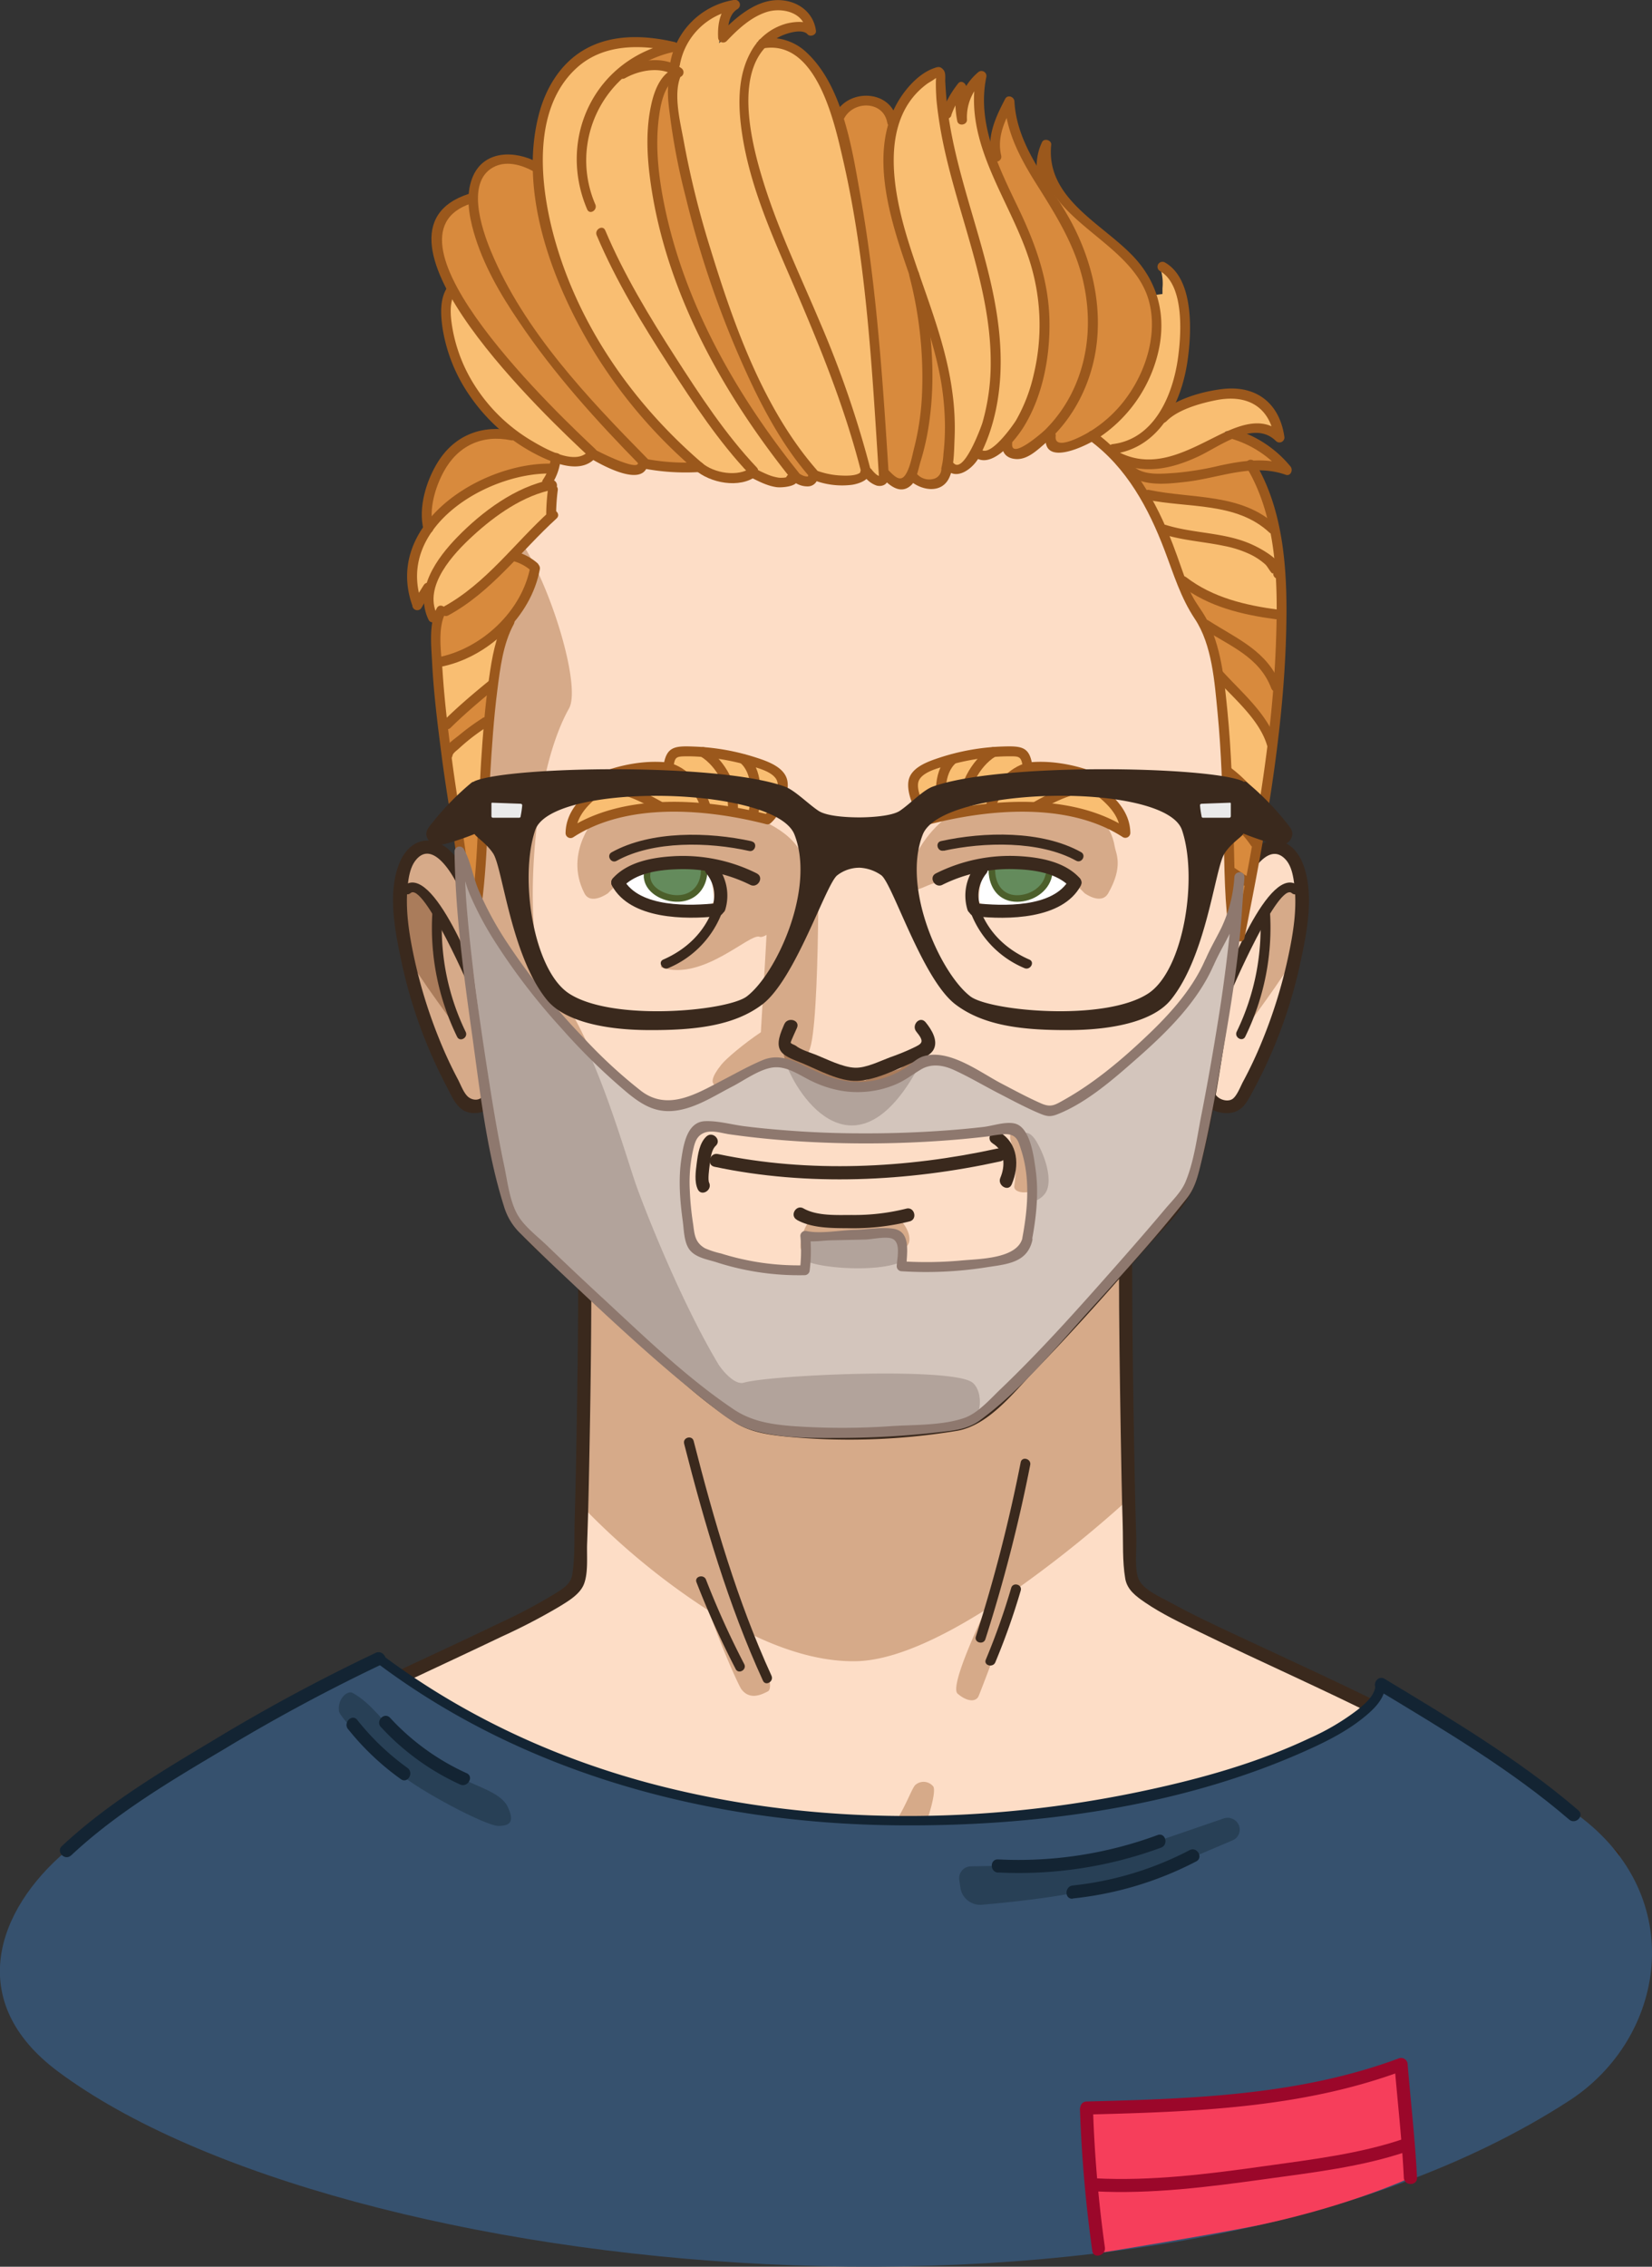 <svg xmlns="http://www.w3.org/2000/svg" viewBox="0 0 501.32 687.73"><rect x="0" y="0" width="501.32" height="687.73" fill="#333333" stroke="none"/><defs><style>.cls-1,.cls-6{fill:#fdddc6;}.cls-1,.cls-15,.cls-16,.cls-2,.cls-20,.cls-4{fill-rule:evenodd;}.cls-2,.cls-3{fill:#d6aa89;}.cls-4{fill:#aa7c5b;}.cls-5{fill:#3a291d;}.cls-7{fill:#f9be72;}.cls-8{fill:#d88a3d;}.cls-9{fill:#9b581c;}.cls-10{fill:#36516e;}.cls-11{fill:#284056;}.cls-12{fill:#f63e5b;}.cls-13{fill:#132433;}.cls-14{fill:#9b072a;}.cls-15{fill:#fff;}.cls-16{fill:#648b5c;}.cls-17{fill:#4c5f2b;}.cls-18{fill:#d3c5bc;}.cls-19,.cls-20{fill:#b2a39b;}.cls-21{fill:#8e786e;}.cls-22{fill:#eaeaea;}</style></defs><title>Asset 1</title><g id="Layer_2" data-name="Layer 2"><g id="Layer_1-2" data-name="Layer 1"><path class="cls-1" d="M485.21,559.87c-60.77-50.93-140.78-63.69-142.67-85,0-.48-.12-1-.2-1.43l.68-.73L341.67,381c9.54-10.88,17-19.75,18.12-21.5,3.5-5.27,13.26-63,14.67-80.24,2.57-31.51,5.65-115.65,1.89-126.75-3.84-11.33-69.58-63-114.75-61.71-45.37,1.29-107.05,41.43-115,68.36-2.43,8.27-7.38,79.79-5.33,112.58,1.08,17.26,10.68,89.84,16.44,97.39,1,1.3,9.11,9.28,19.55,19.06h-.44l-.2,85.71C170.2,498,103.34,509.1,41,554.67c-24.78,18.13,73.13,101.18,215.61,96.47C412,646,500,572.26,485.21,559.87Z"/><path class="cls-2" d="M296.44,429.42c1.54-3,1.19-8-1.25-10-5.79-4.79-60.6-2.36-68.81,0-3,.86-6.93-4.33-7.7-5.63-11.35-19-23.09-49-25-54.86-5.7-17.19-13.28-44.58-29-65.32-4.85-6.4-4.91-55.58,8-78.68,5.5-9.83-17-71-26-54.09-7.35,13.69-3.23,85.74-5.58,99.76-.22,1.3,2.65,30.95,3.54,33s4.68,40.09,4.68,40.09,7.89,35.35,8.48,37.12,15.61,15.35,15.61,15.35l8.79,7.59-3.06-2.5L176.65,457a215,215,0,0,0,38.43,31.67c3.4,10,9,22.64,9.93,23.88,2.51,3.28,5.94,1.7,8,.62s-1-9.37-4.34-17c10.16,4.84,20.88,8.06,31.22,7.84,11.36-.24,25.66-7.07,39.23-15.64-3.77,8-10.75,23.6-8.51,25.5,3,2.57,5.52,2.44,6.3.85.61-1.24,9-23.58,12.57-33.28a359.09,359.09,0,0,0,34.65-28.12L342.5,385ZM277.67,541.65c-2.17,2.67-6.83,19.5-18.61,19.62-9,.09-11.77-8.28-17.22-10.62a3.46,3.46,0,0,0-4.33,1.67c-.83,1.5-1.67,8.93,2,10.55s6.66,3,8.25,3.54,5.33,3.22,8.88,4.26,4.42,1.67,7.55,0,7-3,9.82-4.62c4.06-2.28,10.83-21.9,9.17-24.07A3.78,3.78,0,0,0,277.67,541.65ZM396.84,572c-13.5,3.17-29-.17-42.67,1.73-4.06.56-3.39,5.79-.5,6.6,13,3.67,34.5,4.5,42.83-1C399.8,577.14,400.58,571.11,396.84,572Zm-231.17,7.17a140.3,140.3,0,0,1-35.48,0c-7.27-.89-7.27,6.33-2.06,8.67s26.54,4,32.87,0S170,578.57,165.67,579.15Zm86.6,15c0,7.67,4.38,32,4.38,49,0,3.8,6,5.33,10.09,1.67s-2.4-51.67-4.37-54.16S252.27,586.29,252.27,594.15Z"/><path class="cls-3" d="M144.14,334.82c2,0,4.33-1.24,4.79-3.31l0-.21,0-.21c-1.32-7.48-2.45-15.11-3.54-22.49q-.43-2.92-.87-5.82c-1.56-10.44-2.81-21.25-3.8-33.06l0-.55-.46-.27a.85.85,0,0,1-.33-.39c-1.44-3.11-5.32-10.35-10.15-10.35a5.65,5.65,0,0,0-3.95,1.78c-2,1.89-2.61,5.09-3,8-1,7.76.39,16,1.92,23.07a150.08,150.08,0,0,0,8.11,25.86A127.64,127.64,0,0,0,138.62,329c.18.32.36.72.56,1.14.73,1.54,1.65,3.45,3,4.22A4,4,0,0,0,144.14,334.82Z"/><path class="cls-4" d="M144.13,299.46,136,282.06l-7.36-10.86s-3.17-3.63-5.06-2-2.13,15.67,0,20.6,16.46,24,16.46,24l-4.21-11-4.35-13.94s1.65-8.11,1.08-8.68,2,1.89,2,1.89Z"/><path class="cls-5" d="M142.45,266.9c-2.26-4.88-6.26-11.45-12.33-11.85-4.11-.27-7.19,2.87-8.71,6.35-3.91,9-1.63,20.64.3,29.8a146.48,146.48,0,0,0,13.53,37.86c2,3.72,3.56,8.51,8.38,8.65,4.24.13,7-2.61,7.38-6.69.24-2.56-3.76-2.55-4,0-.29,3.13-3.55,3.21-5.18,1.54-1.22-1.25-2-3.42-2.82-5a127.09,127.09,0,0,1-5.76-12.42,149.91,149.91,0,0,1-7.67-25.06c-1.47-7-2.63-14.4-1.83-21.54.28-2.46.76-5.37,2.3-7.4,5-6.54,11.09,3.7,13,7.73,1.08,2.33,4.53.3,3.45-2Z"/><path class="cls-5" d="M147,302.84c-2-5.56-15.67-41.75-24.52-34-1.45,1.28.68,3.39,2.12,2.12,3.92-3.44,18.27,29.13,19.51,32.66.64,1.81,3.54,1,2.89-.8Z"/><path class="cls-5" d="M131.23,276.57a75.22,75.22,0,0,0,7.49,38c.85,1.73,3.43.22,2.59-1.51a72.21,72.21,0,0,1-7.08-36.45c.15-1.92-2.85-1.91-3,0Z"/><path class="cls-6" d="M372.39,334.82c-2,0-4.33-1.24-4.79-3.31l0-.21,0-.21c1.32-7.48,2.45-15.11,3.54-22.49q.43-2.92.87-5.82c1.56-10.44,2.81-21.25,3.8-33.06l0-.55.46-.27a.85.85,0,0,0,.33-.39c1.44-3.11,5.32-10.35,10.15-10.35a5.65,5.65,0,0,1,3.95,1.78c2,1.89,2.61,5.09,3,8,1,7.76-.39,16-1.92,23.07a150.08,150.08,0,0,1-8.11,25.86A127.64,127.64,0,0,1,377.9,329c-.18.32-.36.72-.56,1.14-.73,1.54-1.65,3.45-3,4.22A4,4,0,0,1,372.39,334.82Z"/><path class="cls-2" d="M372.48,299.46l8.16-17.4L388,271.2s3.17-3.63,5.06-2,2.13,15.67,0,20.6-16.46,24-16.46,24l4.21-11,4.35-13.94s-1.65-8.11-1.08-8.68-2,1.89-2,1.89Z"/><path class="cls-5" d="M377.53,268.91c1.87-4,7.53-13.9,12.72-8,1.65,1.88,2.18,4.83,2.49,7.23,1,7.49-.35,15.34-1.93,22.65a150.34,150.34,0,0,1-7.8,25.06,125.55,125.55,0,0,1-5.8,12.34c-.74,1.37-1.9,4.51-3.34,5.33-1.86,1.05-5.14-.33-5.36-2.49-.25-2.54-4.26-2.56-4,0,.41,4.15,3.35,6.59,7.54,6.69,5,.11,6.46-3.53,8.61-7.51a145.38,145.38,0,0,0,14-38.36c2-9.24,4.31-21,.58-30.12-1.42-3.47-4.25-6.61-8.27-6.67-6.34-.1-10.6,6.86-12.91,11.84-1.08,2.32,2.37,4.35,3.45,2Z"/><path class="cls-5" d="M372.49,303.63c1.24-3.53,15.59-36.1,19.51-32.66,1.45,1.27,3.58-.84,2.12-2.12-8.85-7.78-22.57,28.43-24.52,34-.64,1.82,2.26,2.61,2.89.8Z"/><path class="cls-5" d="M382.38,276.57A72.22,72.22,0,0,1,375.3,313c-.84,1.73,1.74,3.25,2.59,1.51a75.21,75.21,0,0,0,7.49-38c-.15-1.91-3.15-1.93-3,0Z"/><path class="cls-2" d="M248.34,255.87s-14.77,1.37-15.33,20c-.13,4.2-1.54,27.82-2.12,37.31-5.23,3.52-10.6,8.06-12,9.85-11.71,14.66,19.42.29,19.42.29l6.52-2.65-.6-1.19.6,0C248.93,319.54,248.34,255.87,248.34,255.87Z"/><path class="cls-4" d="M273.1,324.25l-10.61,3.54-5.9-1.18s-19.11-8.26-18.86-7.07c2.65,13,23.87,45.39,44.8-1.18C283.14,317,273.1,324.25,273.1,324.25Z"/><path class="cls-5" d="M238,310.74c-1,2.38-2.76,6.08-.89,8.4,1.42,1.75,4.65,2.7,6.62,3.55,4.72,2,11.07,5.47,16.36,5.26,5.63-.22,12.18-3.57,17.25-5.77,1.84-.8,4.75-1.72,5.87-3.57,1.69-2.79-.57-6.32-2.31-8.44s-4.45.85-2.83,2.83c2.67,3.25,1.74,3.64-1.1,5-2.25,1.07-4.59,2-6.93,2.81-3,1.12-7.31,3.29-10.63,3.14-3.79-.17-8.35-2.54-11.79-3.92-1.87-.75-4.53-1.48-6.13-2.76-.32-.26-1.42-.52-1.55-.93-.07-.23,1.68-3.92,1.92-4.51,1-2.38-2.89-3.41-3.86-1.06Z"/><path class="cls-5" d="M139.31,273.41c1,15,3.18,29.9,5.32,44.73,2.3,15.94,4.22,32.55,9,48,2.57,8.29,10.14,13.66,16.23,19.46,12.3,11.71,24.81,23.26,37.82,34.19a141.48,141.48,0,0,0,15.18,11.7c4.7,3,10.1,3.79,15.55,4.36a200.06,200.06,0,0,0,51.84-1.71c9.68-1.57,17.18-11.5,23.61-18.12,11.76-12.11,23-24.73,34-37.48,5.45-6.29,13-12.86,15.38-21.08,4.73-16.29,7.07-33.52,9.68-50.24,5.37-34.39,6.3-69.34,6.94-104.09.28-15,1.14-30.59-.87-45.53-1.3-9.65-10.79-16.45-17.81-22.24a241.68,241.68,0,0,0-49.66-31.7C294.1,95.34,275,88.92,255.38,90.88c-21.91,2.19-43.17,10.93-62.08,21.9-16.38,9.51-33.64,21.68-44,37.91-6.6,10.32-6.53,22.78-7.47,34.63-1.63,20.49-2.66,41.05-2.93,61.61-.12,8.83-.09,17.67.44,26.48.15,2.56,4.15,2.58,4,0-1.13-18.76-.38-37.67.51-56.42.79-16.65,1.61-33.44,3.76-50,1.77-13.62,11.77-23.89,21.79-32.55a179.34,179.34,0,0,1,57.76-33c19.05-6.63,38.21-9.18,57.85-3.75s37.95,15.41,54.78,26.67a225,225,0,0,1,20.9,15.66c4.33,3.69,9,7.63,12.36,12.3,2.1,3,2.23,6.35,2.49,9.89.5,6.72.56,13.48.59,20.22.08,19-.5,38-1.29,56.94-.63,15.17-1.08,30.47-2.75,45.57-1.9,17.22-4.9,34.39-8.18,51.4-1.74,9-2.41,19.75-8.41,27.07-8.77,10.71-18,21.07-27.27,31.33-9.74,10.76-19.51,22-30.62,31.35a16,16,0,0,1-9,4.24,212.23,212.23,0,0,1-23.18,1.93,180,180,0,0,1-27.47-.53c-5.68-.64-10.31-1.83-15-5.07-12.1-8.4-23-18.78-33.87-28.7-9.61-8.78-19.37-17.56-28.37-27-2.11-2.21-2.86-4.67-3.74-7.84-1.94-7-3.23-14.1-4.49-21.2-3-17.12-5.46-34.36-7.47-51.63-.66-5.65-1.31-11.31-1.68-17C143.14,270.86,139.14,270.84,139.31,273.41Z"/><path class="cls-5" d="M207.6,438c6.18,24.25,13.47,49.13,23.93,71.93.8,1.75,3.39.23,2.59-1.51-10.34-22.56-17.51-47.23-23.62-71.22-.48-1.87-3.37-1.08-2.89.8Z"/><path class="cls-5" d="M211.36,480.07a265,265,0,0,0,11.89,26.32c.89,1.71,3.48.2,2.59-1.51a257.78,257.78,0,0,1-11.59-25.6c-.69-1.78-3.59-1-2.89.8Z"/><path class="cls-5" d="M490.86,561.77C457.08,533,415.54,515,375.73,496.37c-6.86-3.21-13.75-6.42-20.39-10.08-2.92-1.61-8.07-3.74-9.68-6.9-1.49-2.92-.72-9.25-.84-12.68-.29-8.65-.46-17.3-.62-26-.34-18.87-.61-37.74-.63-56.61,0-2.57-4-2.58-4,0,0,16.9.25,33.8.53,50.7.15,9.29.32,18.57.6,27.86.16,5.33-.13,11,.77,16.3.58,3.36,3.2,5.3,5.89,7.15,5.23,3.59,11.08,6.34,16.77,9.1,18.44,9,37.21,17.21,55.52,26.44,24,12.09,47.85,25.41,68.38,42.9,1.95,1.66,4.79-1.16,2.83-2.83Z"/><path class="cls-5" d="M39.28,557.89c34.37-26.08,74.36-42.85,113-61.36a183.7,183.7,0,0,0,17.32-9c2.73-1.68,6.44-3.79,7.64-7,1.32-3.52.79-8.5.93-12.18.3-8,.47-15.94.63-23.91.36-18.09.63-36.18.65-54.27,0-2.57-4-2.58-4,0,0,15.29-.23,30.59-.5,45.88-.14,8.31-.31,16.62-.55,24.93-.16,5.48.12,11.3-.73,16.73-.47,3-3,4.41-5.56,6a159.63,159.63,0,0,1-16,8.49c-17.11,8.27-34.49,16-51.5,24.43-22,11-43.72,22.92-63.35,37.81-2,1.54,0,5,2,3.45Z"/><path class="cls-5" d="M84.43,568.18a604.07,604.07,0,0,0,83.83,1.94c13.77-.72,27.51-2,41.2-3.56,11.94-1.39,28.76-6.25,38.75,2.88,1.42,1.3,3.55-.82,2.12-2.12-8.62-7.88-20.63-6.27-31.3-4.92-15.14,1.92-30.33,3.49-45.57,4.42-29.7,1.82-59.4.93-89-1.65-1.92-.17-1.91,2.83,0,3Z"/><path class="cls-5" d="M255.87,572c6.22,3.28,11.41-1.55,16.72-4.44,7.53-4.11,16.59-3.14,24.91-3.16,14.85,0,29.76-.12,44.59.7,15.3.84,30.41,2.39,45.74,2.24,12.19-.12,24.42-.27,36.6-1,1.92-.11,1.93-3.11,0-3-11.77.69-23.59.84-35.38,1-15,.17-29.83-1.14-44.83-2.1-14.21-.91-28.49-.83-42.72-.83-6.78,0-13.78-.41-20.52.41a26.52,26.52,0,0,0-9.91,3.16c-4,2.22-8.86,7-13.69,4.44-1.71-.9-3.22,1.69-1.51,2.59Z"/><path class="cls-5" d="M309.74,443.67a471.33,471.33,0,0,1-13.6,52.86c-.59,1.84,2.3,2.63,2.89.8a471.33,471.33,0,0,0,13.6-52.86c.37-1.89-2.52-2.69-2.89-.8Z"/><path class="cls-5" d="M306.86,481.78a207.37,207.37,0,0,1-7.7,21.75c-.74,1.78,2.16,2.56,2.89.8a207.37,207.37,0,0,0,7.7-21.75c.54-1.86-2.35-2.65-2.89-.8Z"/><path class="cls-5" d="M254.29,607.21a331.8,331.8,0,0,1,4,34.63c.12,1.92,3.12,1.93,3,0a339.47,339.47,0,0,0-4.1-35.42c-.32-1.9-3.21-1.09-2.89.8Z"/><path class="cls-5" d="M259.82,598.49q2.41,18.28,3.65,36.67c.13,1.92,3.13,1.93,3,0q-1.24-18.39-3.65-36.67c-.25-1.89-3.25-1.91-3,0Z"/><path class="cls-7" d="M375.25,283.14l-.2.21c-1.24-8.19-1.42-16.72-1.59-25,0-2-.08-4.05-.14-6.07l0-1.1c-.33-11.58-.67-23.56-1.81-35.32l-.17-1.8c-.83-8.76-1.87-19.67-7-27.43-3.35-5-5.31-10.42-7.39-16.13-.51-1.4-1-2.81-1.56-4.24-6-15.81-13.25-26.55-22.81-33.79l-1-.77-1.13.61c-2.72,1.46-6.51,3-9,3-1.77,0-1.88-.73-2-1.32l-.54-3.57-2.73,2.35-.89.77c-2,1.73-4.26,3.7-6.51,3.7h-.28c-1.71-.12-2-.92-2.1-1.18l-1-2.69-2.18,1.86c-1.77,1.51-3.37,2.31-4.61,2.31a2.43,2.43,0,0,1-1-.19l-1.57-.66-.9,1.45c-1.26,2-3.43,3.65-4.94,3.65a1.78,1.78,0,0,1-.75-.16l-2.08-.94-.65,2.19a8.63,8.63,0,0,1-.49,1.34,3.66,3.66,0,0,1-3.57,2.18,8.14,8.14,0,0,1-4.43-1.51l-1.62-1.13-1.15,1.61a2.18,2.18,0,0,1-.23.29,2.31,2.31,0,0,1-1.65.8,5.33,5.33,0,0,1-3.1-1.62l-1.71-1.49-1.26,1.9a.72.72,0,0,1-.56.18,1.65,1.65,0,0,1-.4-.05,4.46,4.46,0,0,1-2.07-1.47l-1.37-1.5-1.47,1.39a7.25,7.25,0,0,1-3.28,1.28,17.17,17.17,0,0,1-2.68.21,23.07,23.07,0,0,1-7.2-1.24l-1.58-.52-.8,1.46a1.2,1.2,0,0,1-1,.57h-.2a4.67,4.67,0,0,1-2.3-.71l-1.3-.77-1.09,1a7.47,7.47,0,0,1-3.61.71,5.17,5.17,0,0,1-.67,0,22,22,0,0,1-6.57-2.48l-.95-.48-.93.52a10.59,10.59,0,0,1-5.17,1.2,16.45,16.45,0,0,1-9.32-3l-.58-.43-.72,0c-1.2.07-2.41.1-3.61.1a67.14,67.14,0,0,1-11.62-1l-1.4-.25-.69,1.25c-.13.24-.44.8-2,.8-2.48,0-6.61-1.55-11.31-4.26l-1.26-.72-1.08,1a6.14,6.14,0,0,1-4.32,1.47,15,15,0,0,1-4-.62l-2.07-.58-.43,2.11a15.85,15.85,0,0,1-1.56,4.29l-1,1.79,1.52.79-.28.84.58.58c-.24,2-.39,4.06-.44,6.28l0,1,.28.22c-3.4,3.13-6.62,6.5-9.75,9.77l-2.54,2.66,2.76,1.1a15.15,15.15,0,0,1,4.13,2.48l.08.2.09.1a33,33,0,0,1-7.27,14.83l-.42.51,0,.55c-3.28,6.15-4.23,13.56-5.07,20.11l-.06.51c-1.11,8.68-1.68,17.36-2.21,26.24-.23,3.92-.41,7.93-.57,11.81-.49,11.44-1,23.26-3.15,34.52l-.09-.11-.64.13c-.18-12.38-2.13-24.91-4-37-.79-5.12-1.62-10.42-2.28-15.58-1.35-10.46-2.42-19.19-2.88-28.28,0-.59-.07-1.19-.1-1.81a44.34,44.34,0,0,1,.13-9.8l.4-2.3-1.85,0a11.71,11.71,0,0,1-1-3.91l-.49-6.29-3.41,5.74c-2.42-7.39-1.33-14.53,3.24-21.22l.48-.7-.17-.83c-1.33-6.5,1.49-14,4.32-18.51a18.15,18.15,0,0,1,16-8.94h.77l5.54.19-4.15-3.69a53.24,53.24,0,0,1-8.32-9.32,47.26,47.26,0,0,1-8.2-20.18c-.48-3.37-.8-7.61.94-10.54l.57-1-.51-1c-4.14-8-5.31-14.32-3.49-18.78,1.35-3.29,4.32-5.65,9.09-7.2l1.26-.41.11-1.33a15.16,15.16,0,0,1,.92-4.22c1.88-4.87,5.9-5.89,8.94-5.89a17.11,17.11,0,0,1,6.75,1.5l2.74,1.19.06-3a57.61,57.61,0,0,1,1.79-13.42c2.17-8.3,6.72-14.82,12.82-18.34a28.48,28.48,0,0,1,14.44-3.54,49,49,0,0,1,9.42,1,36.61,36.61,0,0,0-6.15,2.3L197,20.36a17.21,17.21,0,0,1,1.76-.09,12.82,12.82,0,0,1,4,.6l2.26.74.36-2.46a21.16,21.16,0,0,1,.73-2.73l.42-1.25.57-1.19A21.41,21.41,0,0,1,221.2,2.35a9.56,9.56,0,0,0-2.13,5.05l-.84,5.71,4.19-4C227.49,4.36,232,2,236.12,2c.32,0,.64,0,1,0,4.1.36,7.18,2.68,8.23,6.05a6,6,0,0,0-2.75-.57,17.41,17.41,0,0,0-7,1.85c-.27.14-.51.29-.76.43L229.57,13l5.86.68a13.94,13.94,0,0,1,8.08,3.86c3.88,3.66,7,8.79,9.48,15.7l1.15,3.18,2.23-2.54a8.7,8.7,0,0,1,6.49-2.8,7.26,7.26,0,0,1,6.52,3.46l1.93,3.42,1.63-3.57c.24-.52.49-1,.77-1.56,2-3.69,5.86-8.57,10.3-10.16.19-.07.48-.17.67-.22l.11.13a5.41,5.41,0,0,1,.07,1.37c0,.36,0,.71,0,1,.12,2.14.26,4.09.44,6l.67,6.9,3.1-6.19a29.54,29.54,0,0,1,2.42-4l1,3.45,2.4-3.85A16.92,16.92,0,0,1,297,24.4a42.81,42.81,0,0,0,1.59,19.2l3.91-.45c.23-3.72,1.75-7.27,3.46-10.63.79,7.52,4.08,14,6.92,18.8l3.63,6.17.09-7.16a15,15,0,0,1,.34-3c.62,10.91,9.3,18,17,24.3a85.48,85.48,0,0,1,8.79,7.82,28.52,28.52,0,0,1,6.16,10.25l3.88-.5c0-.34,0-.68,0-1l0-.74a15.13,15.13,0,0,0-.52-5.68l.39-.26c6.65,4.12,7.2,17.25,5.48,28.28a45,45,0,0,1-3.35,11.57l-2.38,5.26,5.12-2.66a41.43,41.43,0,0,1,13.66-3.94,21.1,21.1,0,0,1,2.39-.14c7.31,0,12.29,4.2,13.82,11.57a10.32,10.32,0,0,0-6.44-2.12,15,15,0,0,0-3.07.34l-6.2,1.31,5.83,2.49a32.62,32.62,0,0,1,11.4,8.1,26.89,26.89,0,0,0-6.79-.89l-3.35,0,1.57,3c7.74,14.63,8.3,33.15,7.82,49.33-.9,30.4-6.38,60.11-12.43,90.4Z"/><path class="cls-8" d="M374.66,279.93c-.44-3.72-.72-7.81-.89-12.88l-.07-2,1.64,1.15a12.17,12.17,0,0,0,2.8,1.6l.81.29-.16.84q-1.06,5.55-2.16,11.08Z"/><path class="cls-8" d="M142.15,275.52c-.49-8.14-1.64-16.4-2.81-24.12l-.18-1.17,1.18,0a28.42,28.42,0,0,1,2.8-.91c.59-.17,1.17-.34,1.75-.53l1.38-.48-.06,1.46a257.55,257.55,0,0,1-2.09,25.81Z"/><path class="cls-8" d="M377.92,266.62a10.8,10.8,0,0,1-1-.64l-2.61-1.73-.53-.27-.09-.63q0-1.9-.08-3.79c0-2-.08-4-.14-6l-.15-5.41,1.73,1.54a34.65,34.65,0,0,1,5.46,6.17.6.6,0,0,0,.14.14l.49.37L381,257q-.8,4.46-1.64,8.92l-.25,1.33Z"/><path class="cls-8" d="M379.92,253.52a36.39,36.39,0,0,0-6.3-6.21l-.37-.29v-.47q-.14-4.73-.32-9.46l-.09-2.28,1.74,1.48a39.52,39.52,0,0,1,8.08,9.61l.2.32-.06.37q-.53,3.24-1.09,6.48l-.38,2.2Z"/><path class="cls-8" d="M138.89,248.47l-.58-3.77,1-.13.18,0c1.24-.54,2.55-1.19,4.24-2.11l.41-.22.87-.48,1.56-.87-.27,6.44-.76.22a24.48,24.48,0,0,1-2.69.88,22,22,0,0,0-2.54.82l-1.18.49Z"/><path class="cls-8" d="M135.62,225.51c-.13-1.06-.26-2.12-.39-3.18L135,220.5l.85-.22a.46.46,0,0,0,.22-.13c3.05-3,6.58-6.18,11.11-9.94l1.93-1.6-.3,2.49c-.26,2.15-.49,4.39-.7,6.67l-.08.82-.81.09a.45.45,0,0,0-.21.08,69.91,69.91,0,0,0-6.77,5c-.31.26-.67.53-1,.83-.61.48-1.31,1-1.92,1.58l-1.42,1.31Z"/><path class="cls-8" d="M384.51,221c-2.54-4.53-6.42-8.54-10.18-12.42-1.33-1.38-2.6-2.68-3.79-4l-.3-.24-.14-.44a59.19,59.19,0,0,0-2.68-10.82l-1-2.62,2.4,1.42,1.89,1.1c6.4,3.72,13,7.57,16,15.5a.55.55,0,0,0,.2.26l.48.33,0,.58c-.29,3.57-.65,7.26-1.06,11L386,223.7Z"/><path class="cls-8" d="M386,204.61c-3.46-5.74-9-9-14.78-12.49-1.62-1-3.3-2-5-3a.51.51,0,0,0-.17-.07l-.44-.1-.38-.73c-.61-1.12-1.31-2.18-2-3.2a31.3,31.3,0,0,1-2.83-4.9l-1.29-3,2.74,1.74c8.17,5.2,17.92,7,25.49,8.06l.05,1,.06-1,1,0v1c0,2.17-.09,4.32-.16,6.43-.11,3-.27,6.25-.5,9.82l-.21,3.18Z"/><path class="cls-8" d="M133,199.3c-.39-4.58-.54-9.31,1-12.91l.38-.91.91.37.15,0a.52.52,0,0,0,.24-.07c7.82-4.25,14-10.33,19.68-16.19l.42-.43.58.17a14.4,14.4,0,0,1,5.13,2.69l.47.39-.13.6c-2.73,12.7-14.34,24.13-27.59,27.16l-1.12.26Z"/><path class="cls-8" d="M384.08,158.06c-6.91-4.95-15.58-5.88-24-6.77-3.8-.41-7.74-.83-11.49-1.62h-.12l-.14,0-.73.21-.39-.65c-.55-.9-1.13-1.81-1.75-2.73l-1.58-2.36,2.71.85a19.74,19.74,0,0,0,5.92.77,64.45,64.45,0,0,0,7.29-.55l.15,0c2.93-.34,5.93-1,8.83-1.6a84.6,84.6,0,0,1,10.08-1.74l.64-.06.32.56A59.52,59.52,0,0,1,385.63,157l.68,2.66Z"/><path class="cls-8" d="M130.09,156.7c-.16-6.09,2.57-11.84,3.76-14,3.67-6.79,9.67-10.53,16.88-10.53a23,23,0,0,1,4.63.49h.23l.43-.08.35.26a52.61,52.61,0,0,0,8.45,5c.93.44,1.83.83,2.68,1.16l.75.29-.13.8c0,.28-.1.55-.16.84l-.18.78h-1.05c-12.4,0-26.75,6.44-34.88,15.66l-1.68,1.9Z"/><path class="cls-8" d="M282,146.49a5.84,5.84,0,0,1-4.36-2l-.41-.43.18-.56c.24-.74.43-1.51.62-2.22s.31-1.19.46-1.68a75.2,75.2,0,0,0,2.59-11.75,106.37,106.37,0,0,0,.39-25.15l2-.38c1,3.31,1.75,6.26,2.35,9a85.06,85.06,0,0,1,2.05,17.11,73.87,73.87,0,0,1-.46,9.32c0,.12,0,.31,0,.54a19.87,19.87,0,0,1-.58,3.87,4.07,4.07,0,0,1-3.14,4.06l-.1,0A7,7,0,0,1,282,146.49Z"/><path class="cls-8" d="M273.23,146.13c-1.42,0-2.7-1.19-4-2.52l-.11-.09-.43-.27,0-.51c-1.64-25.9-3.51-55.25-8.56-83.63l-.39-2.23A171.16,171.16,0,0,0,255.2,36.4l-.12-.4.23-.42,0,0A8.57,8.57,0,0,1,262.95,31a7.18,7.18,0,0,1,7.4,6.13.46.46,0,0,0,.06.18l.28.39-.13.46c-3.8,13.25.9,28.93,5.6,42.59l.81,2.32v.15a.62.62,0,0,0,0,.13A122.39,122.39,0,0,1,280.91,119,81.61,81.61,0,0,1,278.5,136c-.12.49-.25,1-.38,1.59-.54,2.3-1.2,5.17-2.45,7A2.94,2.94,0,0,1,273.23,146.13Z"/><path class="cls-8" d="M244.92,145.59a4.61,4.61,0,0,1-1.16-.21,6.08,6.08,0,0,1-1.8-1l-.22-.16-.11-.26a.64.64,0,0,0-.09-.16c-21.33-26.62-35-53.7-40.64-80.51-2.29-10.9-2.9-19.61-1.9-27.44.42-3.31,1.15-7.48,3.06-10.34l1.82.65a39.1,39.1,0,0,0,.48,8.37l.17,1.31a197,197,0,0,0,4.65,23.72,294.83,294.83,0,0,0,20.93,58.56c5.26,10.68,10.35,18.73,16,25.34l.35.41-.15.52a.55.55,0,0,0,0,.15h-1l.33.91a1.58,1.58,0,0,1-.61.11Z"/><path class="cls-8" d="M351.81,144.73c-3.37,0-5.77-.58-7.54-1.84l.74-1.8a22.54,22.54,0,0,0,3.75.31c4.31,0,9-1.2,14.33-3.67,1.25-.58,2.68-1.37,4.19-2.21,2-1.09,4.18-2.32,6.4-3.28l.46-.2.44.25.14.06a32.87,32.87,0,0,1,12,6.86l2.42,2.17-3.22-.43a28.41,28.41,0,0,0-3.76-.24q-.79,0-1.59,0l-.35,0-.29-.21a.36.36,0,0,0-.22-.07.68.68,0,0,0-.42.16l-.24.2-.31,0a72.32,72.32,0,0,0-8.28,1.38l-.21,0a91.55,91.55,0,0,1-13.7,2.21l-1,.06C354.42,144.64,353.12,144.73,351.81,144.73Z"/><path class="cls-8" d="M192.73,142.11c-3.39,0-12.09-4.58-12.17-4.62l-.25-.14-.14-.25a.53.53,0,0,0-.1-.14C164.89,122.79,130,87.89,133.5,70.09c.84-4.2,3.68-7.23,8.45-9l1.27-.47L143.3,62a37.57,37.57,0,0,0,1.52,8.24c3,10.29,8.77,19.71,13.5,26.76,11.43,17,25.31,31.87,36.12,42.89l.37.38-.1.51C194.64,141.11,194.33,142.11,192.73,142.11Z"/><path class="cls-8" d="M208.06,141.34a65.59,65.59,0,0,1-11.52-1l-.35-.06-.25-.3,0-.06c-19.58-19.88-38-39.74-47.81-63.45-3.41-8.25-7.7-22.73,2-27a10.05,10.05,0,0,1,4.05-.81,17.84,17.84,0,0,1,8,2.26l.59.29,0,.6c.56,19.26,9,38,16,50.3a150.08,150.08,0,0,0,30.36,37.47l1.93,1.73Z"/><path class="cls-8" d="M308.31,137.23a2,2,0,0,1-1.51-.62,2.66,2.66,0,0,1-.54-2.1.46.46,0,0,0,0-.16l-.13-.51.35-.4a34.25,34.25,0,0,0,3.26-4.31c5.27-8.4,8-19.75,7.79-32-.26-13-5-24.59-9.14-33.22l-.9-1.89c-2-4.1-4-8.34-5.69-12.66l-.43-1.1,1.15-.24a.66.66,0,0,0,.42-.26.44.44,0,0,0,0-.36c-1.11-4.81.34-9,1.73-12.06l1.28-2.84.61,3.05c1.45,7.22,5.1,13.69,8.83,19.6l.14.22C321.54,65,327.21,74,329.76,85c2.73,11.84,1.71,23.41-2.95,33.48A43.33,43.33,0,0,1,318,131.08C318,131.14,311.47,137.23,308.31,137.23Z"/><path class="cls-8" d="M322.23,135.35a2.79,2.79,0,0,1-2.19-.84,2.86,2.86,0,0,1-.58-2.32.35.35,0,0,0,0-.2l-.28-.61.46-.49a46.76,46.76,0,0,0,12.09-25.41c1.72-11.86-.82-25-7.14-37.14-1.05-2-2.29-4.13-4-6.86l1.62-1.16c3,3.75,7.07,7.1,11,10.34,7.16,5.91,14.57,12,16.74,21.21,2.13,9-.39,19.81-6.74,28.84a40.13,40.13,0,0,1-11.63,11l-.06,0-.07,0-.09.05-.07.06-.08,0C330.21,132.48,325.21,135.35,322.23,135.35Z"/><path class="cls-8" d="M203.2,19.91a13.81,13.81,0,0,0-4.32-.65,18.22,18.22,0,0,0-1.86.1l-.54-1.9a35.75,35.75,0,0,1,7.64-2.65l1.73-.39-.56,1.68a22.13,22.13,0,0,0-.78,2.93l-.18,1.25Z"/><path class="cls-9" d="M180.66,136.24c-9.59-9-68.65-64.48-37.58-74.54,1.83-.59,1-3.49-.8-2.89-36.37,11.78,25.28,69.3,36.25,79.55,1.41,1.32,3.54-.8,2.12-2.12Z"/><path class="cls-9" d="M196.56,139.25c-18.1-18.39-37.62-38.94-47.64-63.17-2.7-6.53-7.86-21.59,1.47-25.67,3.64-1.59,7.93-.33,11.25,1.44,1.7.91,3.22-1.68,1.51-2.59-7-3.74-16.57-3.75-19.86,4.79-2,5.19-1,11.24.48,16.43,2.79,9.71,8,18.71,13.64,27,10.68,15.91,23.63,30.23,37,43.85,1.36,1.38,3.48-.74,2.12-2.12Z"/><path class="cls-9" d="M213.31,140.69c-20.53-17.57-37-40.73-44.61-66.82-4.78-16.3-7.84-40.67,6.52-53.46,8-7.11,19.23-7,29.23-4.74V12.78C180.45,17.64,169,42,178.18,63.52c.76,1.77,3.22.24,2.47-1.51a33.68,33.68,0,0,1,24.18-46.34,1.51,1.51,0,0,0,0-2.89c-9.11-2.13-19.16-2.54-27.52,2.3-7.24,4.19-11.7,11.64-13.77,19.57-5.94,22.74,3.15,48.35,14.31,68a152,152,0,0,0,33.37,40.19c1.46,1.25,3.59-.86,2.12-2.12Z"/><path class="cls-9" d="M229.63,141.81c-9.46-10-17.22-21.86-24.66-33.43-7.9-12.3-15.6-25-21.31-38.5-.75-1.77-3.33-.24-2.59,1.51,5.89,13.93,13.88,27,22.08,39.7,7.36,11.37,15,23,24.36,32.84,1.33,1.41,3.44-.72,2.12-2.12Z"/><path class="cls-9" d="M189.63,23.75c4.45-2.53,11.22-3.78,15.56-.5l.36-2.74c-5,1.27-7.07,7.11-8,11.6-1.9,8.91-1,18.37.5,27.26,5.45,31.77,22.16,61.09,42.09,86,1.21,1.51,3.32-.63,2.12-2.12C223.51,119.84,208,92.66,201.79,63.11c-1.85-8.8-3-18.12-1.89-27.11.51-4,1.65-11.4,6.45-12.61a1.52,1.52,0,0,0,.36-2.74c-5.19-3.92-13.29-2.52-18.59.5a1.5,1.5,0,0,0,1.51,2.59Z"/><path class="cls-9" d="M247.88,142.61c-16.16-18.49-25.13-43.81-32.23-66.92a276.18,276.18,0,0,1-8.16-32.87c-1-5.57-3.22-14-1-19.54.72-1.79-2.18-2.57-2.89-.8-1.62,4-.68,9.35-.17,13.51a198.89,198.89,0,0,0,4.67,23.84,295.12,295.12,0,0,0,21,58.76c4.57,9.27,9.82,18.33,16.65,26.14,1.27,1.46,3.39-.67,2.12-2.12Z"/><path class="cls-9" d="M264.18,142.47a310.76,310.76,0,0,0-15.39-44.78c-5.73-13.6-12.18-27-16.68-41.07-3.87-12.11-10.86-37.52,4.38-45.44,1.86-1,6.91-2.66,8.56-.78.8.92,2.72.23,2.56-1.06C246.93,4,242.56.54,237.25.08c-7.45-.66-14.14,5.3-18.89,10.3l2.56,1.06c-.15-2.93.07-6.93,2.85-8.67A1.51,1.51,0,0,0,222.62,0,23.55,23.55,0,0,0,203.42,18.9c-.35,1.89,2.54,2.7,2.89.8a20.66,20.66,0,0,1,17.1-16.78L222.26.17c-3.75,2.36-4.55,7.13-4.33,11.26a1.52,1.52,0,0,0,2.56,1.06c3.4-3.58,7.32-7.27,12.12-8.83,4.6-1.49,11.28,0,12,5.67l2.56-1.06c-1.89-2.16-6-1.73-8.45-1.13a17.54,17.54,0,0,0-11,8.85c-4.09,7.54-3.73,16.83-2.46,25,2.39,15.46,8.84,30,15,44.22,8.19,19,16,37.93,21.07,58,.47,1.87,3.36,1.08,2.89-.8Z"/><path class="cls-9" d="M231.89,14.63C247.8,12.19,253.17,37,255.71,47.95c7.29,31.4,8.93,64.25,11,96.32.12,1.92,3.12,1.93,3,0-1.8-28.48-3.66-57.19-8.68-85.32-2.47-13.84-5.27-32.66-16.12-42.89a15.89,15.89,0,0,0-13.78-4.32c-1.9.29-1.09,3.18.8,2.89Z"/><path class="cls-9" d="M256.1,36.05c2.8-5.6,12-5.57,13.17,1.25.33,1.9,3.22,1.09,2.89-.8-1.61-9.35-14.75-9.79-18.65-2-.86,1.72,1.73,3.24,2.59,1.51Z"/><path class="cls-9" d="M288.66,35a25.71,25.71,0,0,1,4.15-7.53L290.3,26a30.59,30.59,0,0,0,.19,10.72c.32,1.67,3,1.27,2.95-.4A15,15,0,0,1,298.86,24l-2.51-1.46C292,43.8,306.91,60.81,312.71,80a64.29,64.29,0,0,1,1,33.55,50.07,50.07,0,0,1-5.39,14c-1,1.62-7.76,11.2-10.59,8.85-1.47-1.23-3.61.89-2.12,2.12,5.16,4.29,12.57-5.07,14.92-8.81,5.92-9.44,8.16-21.5,7.94-32.51-.24-12-4.12-22.9-9.24-33.63-6-12.57-12.85-25.78-9.93-40.15a1.51,1.51,0,0,0-2.51-1.46,17.92,17.92,0,0,0-6.3,14.38l2.95-.4a25.57,25.57,0,0,1-.19-9.13c.2-1.27-1.46-2.79-2.51-1.46a30.77,30.77,0,0,0-4.92,8.86c-.65,1.82,2.25,2.61,2.89.8Z"/><path class="cls-9" d="M319.49,57.46a13.84,13.84,0,0,1-.65-12.78l-2.8-.76c-2.42,23.17,28.1,28.22,32.81,48.17,2.26,9.55-1.08,20.21-6.59,28A39,39,0,0,1,330.8,130.9c-1.34.82-11,6.37-10.44,1.4.22-1.91-2.78-1.9-3,0-1.11,9.6,12.24,2.94,15.57.82a43,43,0,0,0,18.19-24.85c3-11,.93-21.66-6.87-30.11C334.81,67.92,317.32,60.4,319,43.92c.15-1.44-2.21-2.1-2.8-.76A17.08,17.08,0,0,0,316.9,59c.93,1.69,3.53.18,2.59-1.51Z"/><path class="cls-9" d="M155.87,130.7c-9.34-1.92-17.74,1.17-22.9,9.33-3.6,5.7-6.14,14-4.43,20.71.47,1.87,3.37,1.08,2.89-.8-1.37-5.4.65-12.08,3.21-16.82,4.25-7.86,11.66-11.35,20.43-9.54,1.88.39,2.69-2.5.8-2.89Z"/><path class="cls-9" d="M167,140.67c-21.07-.21-50.35,18.19-42,42.69.62,1.82,3.52,1,2.89-.8-7.73-22.6,19.94-39.09,39.08-38.89a1.5,1.5,0,0,0,0-3Z"/><path class="cls-9" d="M167.14,145.59c-10.69,2.06-20.89,9.69-28.32,17.32-6.2,6.36-13.23,16-8.76,25.14.85,1.73,3.44.22,2.59-1.51-4.28-8.76,5-18.61,10.89-24,6.7-6.15,15.3-12.28,24.41-14,1.89-.37,1.09-3.26-.8-2.89Z"/><path class="cls-9" d="M132.55,184.52c-2.44,4.69-1.68,11.28-1.43,16.34.48,9.51,1.68,19,2.9,28.43,2.26,17.49,6.11,35.33,6.28,53a1.5,1.5,0,0,0,3,0c-.17-16.88-3.78-34-6-50.65-1.22-9.31-2.41-18.64-3-28-.35-5.12-1.65-12.82.85-17.62.89-1.71-1.7-3.23-2.59-1.51Z"/><path class="cls-9" d="M153.29,187.81c-2.92,5.43-4,11.79-4.86,17.82-1.26,8.58-1.91,17.24-2.46,25.89-1.08,16.86-.76,34.34-4.13,50.95-.38,1.88,2.51,2.69,2.89.8,3.17-15.61,3.05-32,4-47.83.52-8.71,1.09-17.44,2.2-26.1.85-6.65,1.73-14,5-20,.92-1.7-1.67-3.22-2.59-1.51Z"/><path class="cls-9" d="M330.65,133.6c11.25,8.24,17.92,20.6,22.77,33.39,2.77,7.28,4.85,14.3,9.16,20.77,5.24,7.86,6,19.22,6.89,28.31,1.18,12.06,1.49,24.19,1.84,36.29.31,10.82.18,21.89,2,32.6.32,1.9,3.21,1.09,2.89-.8-1.66-10-1.53-20.45-1.82-30.6-.36-12.7-.66-25.43-1.93-38.08-.92-9.21-1.88-19.52-6.38-27.79-1.61-2.95-3.68-5.24-5-8.42-1.87-4.66-3.36-9.46-5.17-14.14-5.11-13.22-12.12-25.62-23.75-34.13-1.56-1.14-3.06,1.46-1.51,2.59Z"/><path class="cls-9" d="M352,82.23c7.65,4.34,6.45,20,5.37,27.11-1.67,11-7.24,23.86-19.68,25.4-1.89.23-1.91,3.24,0,3,13.91-1.73,20.61-15,22.58-27.6,1.33-8.51,2.33-25.34-6.75-30.5A1.5,1.5,0,0,0,352,82.23Z"/><path class="cls-9" d="M378.23,141.7c9.29,15.41,9.62,35.17,9,52.6-1,30.09-6.58,60-12.47,89.45-.38,1.89,2.51,2.69,2.89.8,6-30.1,11.71-60.74,12.62-91.5.52-17.58-.12-37.35-9.47-52.86a1.5,1.5,0,0,0-2.59,1.51Z"/><path class="cls-9" d="M353.88,127.91c3.46-3.64,10.39-5.55,15.11-6.49,9.46-1.88,16.35,1.88,17.83,11.78l2.51-1.46c-5.62-5.58-12.63-3-18.89,0-9.7,4.74-19.72,10.92-30.56,5.63-1.73-.84-3.25,1.74-1.51,2.59,8.45,4.12,16.83,2.44,25.06-1.37,6.58-3,17.11-11.41,23.79-4.77a1.51,1.51,0,0,0,2.51-1.46c-1.5-10.07-8.53-15.49-18.63-14.34-6.05.69-14.92,3.1-19.32,7.72-1.33,1.4.79,3.52,2.12,2.12Z"/><path class="cls-9" d="M374.31,133.3a32,32,0,0,1,15.21,10.36l1.46-2.51c-6.92-2.45-13.83-1.39-20.83.11a91.57,91.57,0,0,1-13.76,2.24c-4,.24-10.14,1-13-2.71-1.16-1.51-3.76,0-2.59,1.51,4.33,5.65,12.9,4.6,19.17,3.88,10.08-1.16,20.12-5.71,30.18-2.14,1.55.55,2.32-1.47,1.46-2.51a34.72,34.72,0,0,0-16.53-11.13c-1.84-.59-2.63,2.31-.8,2.89Z"/><path class="cls-9" d="M347.94,151.58c12.49,2.62,27.27.65,37.27,10,1.41,1.32,3.53-.8,2.12-2.12-10.55-9.91-25.43-8.06-38.6-10.81-1.88-.39-2.69,2.5-.8,2.89Z"/><path class="cls-9" d="M353,162.11c6.05,1.89,12.34,2.23,18.51,3.53a33,33,0,0,1,8,2.61,19.71,19.71,0,0,1,4.47,3c.84.77,2.15,3.6,2.45,2.49a1.5,1.5,0,0,0,2.89.8c1.12-4.13-7.16-8.4-10-9.6-8.09-3.46-17.18-3.06-25.52-5.67-1.85-.58-2.64,2.32-.8,2.89Z"/><path class="cls-9" d="M358.43,177.71c8.35,6.39,18.47,8.79,28.72,10.17,1.89.25,2.7-2.64.8-2.89-10-1.35-19.84-3.62-28-9.87-1.53-1.17-3,1.43-1.51,2.59Z"/><path class="cls-9" d="M365.17,190.83c8,5.16,17,8.45,20.61,18,.68,1.79,3.58,1,2.89-.8-4-10.52-13.09-14.07-22-19.8-1.63-1-3.13,1.55-1.51,2.59Z"/><path class="cls-9" d="M369.07,206c5.41,6,13.18,12.33,15.48,20.29a1.5,1.5,0,0,0,2.89-.8C385,217,377,210.28,371.19,203.9c-1.3-1.43-3.42.69-2.12,2.12Z"/><path class="cls-9" d="M372,235.62a38.08,38.08,0,0,1,9.78,11c1,1.64,3.6.14,2.59-1.51A41.93,41.93,0,0,0,373.56,233c-1.54-1.16-3,1.44-1.51,2.59Z"/><path class="cls-9" d="M371.92,248.56a33.35,33.35,0,0,1,7.64,7.9c1.1,1.57,3.7.08,2.59-1.51a37.77,37.77,0,0,0-8.72-9c-1.55-1.15-3.05,1.45-1.51,2.59Z"/><path class="cls-9" d="M373.23,266c1.86,1.24,3.79,3,6.13,3.06,1.93.07,1.93-2.93,0-3a4.75,4.75,0,0,1-2.27-1.09l-2.34-1.56c-1.61-1.07-3.12,1.53-1.51,2.59Z"/><path class="cls-9" d="M166.8,155.13c-10.72,9.72-19.34,21.95-32.28,29-1.7.92-.18,3.51,1.51,2.59,13.18-7.15,22-19.53,32.88-29.43,1.43-1.3-.69-3.42-2.12-2.12Z"/><path class="cls-9" d="M160.93,171.91c-2.43,13.45-14.84,25.06-28.28,27.57-1.9.35-1.09,3.24.8,2.89,14.37-2.67,27.77-15.27,30.37-29.66.34-1.89-2.55-2.7-2.89-.8Z"/><path class="cls-9" d="M148.17,206.74c-4.65,3.79-9.34,7.78-13.6,12a1.5,1.5,0,0,0,2.12,2.12c4.27-4.22,9-8.21,13.6-12,1.5-1.22-.64-3.33-2.12-2.12Z"/><path class="cls-9" d="M146.38,217.91a70.6,70.6,0,0,0-6.87,5c-1.66,1.38-4.67,3.29-5.08,5.53-.35,1.89,2.54,2.7,2.89.8.15-.79,1.29-1.53,1.86-2.06q1.34-1.24,2.76-2.41a64,64,0,0,1,5.95-4.31c1.62-1,.11-3.64-1.51-2.59Z"/><path class="cls-9" d="M139.82,245.45c1.47-.64,2.9-1.38,4.32-2.14a16.08,16.08,0,0,0,3.39-2.14c1.41-1.32-.71-3.44-2.12-2.12a16.8,16.8,0,0,1-3.1,1.84c-1.31.7-2.63,1.38-4,2-1.76.77-.24,3.36,1.51,2.59Z"/><path class="cls-9" d="M140.66,251.18c1.72-.72,3.57-1,5.3-1.73a1.55,1.55,0,0,0,1-1.85,1.51,1.51,0,0,0-1.85-1c-1.72.72-3.57,1-5.3,1.73a1.55,1.55,0,0,0-1,1.85,1.51,1.51,0,0,0,1.85,1Z"/><path class="cls-9" d="M275.93,83.62a121.6,121.6,0,0,1,3.89,35.32,80.34,80.34,0,0,1-2.38,16.85c-.63,2.44-1.25,6.17-2.69,8.28s-3,.79-4.89-1.15c-1.35-1.38-3.47.74-2.12,2.12,2.36,2.42,5.64,5.15,8.84,2.1,1.57-1.5,2.16-5.13,2.8-7.19A75.82,75.82,0,0,0,282,128c2.09-14.78.63-30.8-3.18-45.21a1.5,1.5,0,0,0-2.89.8Z"/><path class="cls-9" d="M127.89,184.44q1.59-2.75,3.3-5.42c1-1.63-1.55-3.14-2.59-1.51q-1.71,2.67-3.3,5.42a1.5,1.5,0,0,0,2.59,1.51Z"/><path class="cls-9" d="M166.26,148.7a62.61,62.61,0,0,0-.5,7.11,1.5,1.5,0,0,0,3,0,62.61,62.61,0,0,1,.5-7.11c.24-1.91-2.76-1.89-3,0Z"/><path class="cls-9" d="M155.79,170.25a13.38,13.38,0,0,1,5.13,2.69c1.46,1.24,3.59-.87,2.12-2.12a16.88,16.88,0,0,0-6.45-3.46,1.5,1.5,0,0,0-.8,2.89Z"/><path class="cls-9" d="M167.39,147a16.82,16.82,0,0,0,2.77-8.1c.07-1.93-2.93-1.93-3,0a14,14,0,0,1-2.36,6.58c-1.1,1.59,1.5,3.09,2.59,1.51Z"/><path class="cls-9" d="M178.45,137c-4,4.34-13.11-.9-17.13-3.29a51.63,51.63,0,0,1-17.2-16.65,47.44,47.44,0,0,1-6.65-16.53c-.62-3.3-1.52-8.92.84-11.83,1.21-1.49-.9-3.62-2.12-2.12-2.82,3.47-2.5,8.72-1.91,12.87a49.45,49.45,0,0,0,8.54,21,54.92,54.92,0,0,0,21.49,18.21c4.74,2.23,12.06,4.93,16.26.4,1.31-1.41-.81-3.54-2.12-2.12Z"/><path class="cls-9" d="M179.32,139.14c3.51,2.09,16.29,9.19,17.3,1.41.25-1.91-2.75-1.89-3,0-.3,2.33-11.78-3.4-12.79-4a1.5,1.5,0,0,0-1.51,2.59Z"/><path class="cls-9" d="M195.22,142.13a68.2,68.2,0,0,0,16.62,1.11c1.92-.11,1.93-3.11,0-3a64.89,64.89,0,0,1-15.83-1c-1.89-.36-2.7,2.53-.8,2.89Z"/><path class="cls-9" d="M210.89,142.53c4.61,4.06,13.57,5.76,18.61,1.91,1.52-1.16,0-3.76-1.51-2.59-3.95,3-11.39,1.72-15-1.44-1.44-1.27-3.57.84-2.12,2.12Z"/><path class="cls-9" d="M227.52,144.68c2.6,1.3,5.16,2.69,8.08,3.12,1.67.25,8.32-.24,5.86-3.44-1.16-1.51-3.77,0-2.59,1.51q.52-1.41-.3-1.07a3.51,3.51,0,0,1-1,.14,7.12,7.12,0,0,1-1.17,0A14,14,0,0,1,233,144a42.71,42.71,0,0,1-4-1.92c-1.72-.86-3.24,1.72-1.51,2.59Z"/><path class="cls-9" d="M240.8,146.09a6.8,6.8,0,0,0,4.41,1.48,3.06,3.06,0,0,0,3-3,1.5,1.5,0,0,0-3,0c0-.09,0,0-.32,0a3.62,3.62,0,0,1-.91-.17,5.3,5.3,0,0,1-1.65-.91,1.51,1.51,0,0,0-2.05.54,1.54,1.54,0,0,0,.54,2.05Z"/><path class="cls-9" d="M246.46,145.49a24,24,0,0,0,12.18,1.59c2-.32,6.09-1.63,4.92-4.38-.75-1.77-3.15-.24-2.4,1.51,0,.07.29.15.29.22v-1.51c-1,1.69-5.27,1.41-6.86,1.32a24.31,24.31,0,0,1-7.23-1.65c-1.8-.69-2.68,2.21-.89,2.89Z"/><path class="cls-9" d="M262.31,144.5a7.5,7.5,0,0,0,3.73,2.83c1.63.41,3.35-.32,3.49-2.13s-2.85-1.92-3,0v.19l.2-.76c.16-.36.55,0,0-.23a3.79,3.79,0,0,1-.74-.4,9.43,9.43,0,0,1-1.54-1.62c-1.23-1.49-3.34.64-2.12,2.12Z"/><path class="cls-9" d="M286.45,141.43c3.05,5.13,8.7,1,10.71-2.8,4.8-9.14,6.62-19.58,6.5-29.83-.28-25.22-12-48.35-15.75-73-.56-3.65-.86-7.29-1.06-11-.06-1.08.23-2.63-.51-3.55-1-1.23-1.7-1-3-.53-4.83,1.73-9.07,6.76-11.39,11.11-8,14.92-1.91,34.41,3.19,49.24,3.47,10.08,7.34,20.07,9.61,30.51a84.77,84.77,0,0,1,2,16.91,72.71,72.71,0,0,1-.45,9.19,22.82,22.82,0,0,1-.64,4.36,3.12,3.12,0,0,1-2.45,3.28,5,5,0,0,1-5.33-2,1.5,1.5,0,0,0-2.12,2.12c3.24,3.21,9.73,4.7,12.23-.36,1.6-3.24,1.52-8.52,1.69-12.08A78.82,78.82,0,0,0,289,119c-2.15-16.35-9-31.34-13.74-47-4.42-14.69-8.32-35.87,6-46.51.73-.54,1.58-.94,2.3-1.49.91-.71,1.48-.17.82-.86s-.29,6.24-.17,7.43c.26,2.66.64,5.31,1.08,8,1.92,11.33,5.42,22.31,8.58,33.33,3.53,12.32,6.76,24.92,6.77,37.82a65.23,65.23,0,0,1-2.53,18.61c-.24.81-6,16.85-9.1,11.67a1.5,1.5,0,0,0-2.59,1.51Z"/><path class="cls-9" d="M304.16,134.6c-.24,2.81,1.3,4.47,4.1,4.67,3.5.25,6.46-2.66,8.95-4.79,8.47-7.24,13.82-17.9,15.41-28.85,1.88-13-1.23-26.25-7.25-37.75C319,55.77,308.61,45,307.84,30.75c-.08-1.41-2.06-2.14-2.8-.76-3,5.73-5.64,11.46-4.11,18,.44,1.88,3.33,1.08,2.89-.8-1.34-5.78,1.17-10.74,3.81-15.71l-2.8-.76c.5,9.3,4.74,17.25,9.61,25,5.92,9.4,11.7,18.52,14.24,29.5s1.88,22.56-2.88,32.83a42.65,42.65,0,0,1-8.58,12.3c-.68.68-10.52,9.4-10.07,4.22.16-1.92-2.84-1.91-3,0Z"/><path class="cls-10" d="M478.8,550.66c-4.16-3.07-30.42-23.52-59.62-37.88C411,532.39,254.73,597.43,115,503.19c-23.81,10.94-58.62,27.73-94.82,58.33-21.23,17.94-31.07,45.79-2.55,67,85.53,63.68,334.76,89.21,458.59,8.81C505.32,618.48,512.8,575.75,478.8,550.66Z"/><path class="cls-11" d="M107,513.63c5.84,3.25,9.6,9.24,13.81,12.92s16,10.89,19.77,13.16,11.41,4.11,13.47,8.44,1,5.84-2.8,5.84-23.79-10.53-30.55-16.26-17.57-16.5-17.85-18.59C102.39,515.3,105.52,512.78,107,513.63Z"/><path class="cls-11" d="M302.88,566.13c-2.08,0-5.49.07-8.2.12a3.61,3.61,0,0,0-3.58,4.08l.36,2.49a6.09,6.09,0,0,0,6.88,5.05s17.49-1.43,28.72-3.8c.18,0,.36-.06.53-.11l25.93-6.92.11,0L374,558.38a3.54,3.54,0,0,0,1.86-4.81h0a3.72,3.72,0,0,0-4.55-1.84L349,559.4l-.07,0-23.28,5.82-.16,0Z"/><path class="cls-12" d="M329.68,639.58l3.81,44s37.41-6.07,49.62-8.7C410.22,669,428,660.72,428,660.72l-2.84-34.36-46.61,10.38Z"/><path class="cls-13" d="M418.18,512.78c19.85,12,40.36,24.11,58,39.28,1.92,1.65,4.74-1.14,2.8-2.8-17.92-15.4-38.66-27.71-58.81-39.9-2.19-1.32-4.18,2.1-2,3.42Z"/><path class="cls-13" d="M21.61,562.92c13.53-12.7,30-22.5,45.92-31.94A547.67,547.67,0,0,1,116,504.9c2.31-1.07.3-4.49-2-3.42a550.64,550.64,0,0,0-49.71,26.8c-15.75,9.41-32.07,19.22-45.52,31.84-1.86,1.75.94,4.54,2.8,2.8Z"/><path class="cls-13" d="M114.29,504.47c45.11,34,101.37,48.7,157.27,49.33,42,.47,87-5.47,125.56-23,6-2.71,11.95-5.78,17-9.95,2.85-2.33,6.09-5.45,6.24-9.39.07-1.91-2.9-1.91-3,0-.12,3-3.25,5.57-5.37,7.29a71.73,71.73,0,0,1-14.54,8.6c-15.79,7.48-32.92,12.28-50,15.92-48.18,10.31-99.48,10.72-147.34-1.46-30.46-7.75-59.3-21-84.44-39.91-1.53-1.15-3,1.43-1.5,2.56Z"/><path class="cls-13" d="M302.88,568.11a124.67,124.67,0,0,0,49.45-7.53c2.37-.87,1.35-4.7-1.05-3.82a121.79,121.79,0,0,1-48.4,7.39c-2.55-.13-2.54,3.83,0,4Z"/><path class="cls-13" d="M325.57,576A104.44,104.44,0,0,0,363,564.76c2.26-1.18.26-4.6-2-3.42a99.14,99.14,0,0,1-35.46,10.72c-2.51.27-2.53,4.23,0,4Z"/><path class="cls-13" d="M115.61,524a74.86,74.86,0,0,0,24,17.41c2.3,1.05,4.31-2.36,2-3.42a72.09,72.09,0,0,1-23.22-16.79c-1.73-1.88-4.52.93-2.8,2.8Z"/><path class="cls-13" d="M105.65,524.64a79.76,79.76,0,0,0,16,15.16c2.07,1.49,4.05-1.94,2-3.42a76.23,76.23,0,0,1-15.23-14.54c-1.59-2-4.37.82-2.8,2.8Z"/><path class="cls-14" d="M327.74,640.2a407.47,407.47,0,0,0,3.73,42.73c.36,2.51,4.17,1.44,3.82-1.05a397.56,397.56,0,0,1-3.59-41.68c-.09-2.54-4.05-2.55-4,0Z"/><path class="cls-14" d="M329.68,641.56c32.34-.83,65.32-1.86,96-13.29l-2.51-1.91c.94,11.45,2.28,22.87,2.84,34.36.12,2.54,4.08,2.55,4,0-.56-11.48-1.9-22.9-2.84-34.36a2,2,0,0,0-2.51-1.91c-30.35,11.32-62.91,12.33-94.93,13.15-2.54.07-2.55,4,0,4Z"/><path class="cls-14" d="M332.27,664.86c17.13.9,34.56-1.35,51.49-3.69,14.43-2,29.74-3.75,43.58-8.53,2.39-.83,1.36-4.65-1.05-3.82-13.44,4.64-28.26,6.38-42.27,8.35-17,2.39-34.54,4.64-51.75,3.73-2.55-.13-2.54,3.83,0,4Z"/><path class="cls-2" d="M338.28,256.87c-1.19-7.22-5.9-9.43-5.9-9.43l-7.07-2.36-8.25-1.18-9.43-1.18-7.07,1.18-10.61,2.36s-5.85,2.95-10.61,10.61c-4.64,7.47-7.53,8.55-4.85,11.79s6.24-.23,9.51-.82,16.64-6.25,16.64-6.25h10.7l11.89,3.54,5.94,5.9s5,3.67,7.13,0C341,262.77,338.62,258.93,338.28,256.87Z"/><polygon class="cls-15" points="324.14 263.94 315.88 262.76 298.2 262.76 297.02 273.38 299.38 275.73 307.63 276.91 317.06 275.73 322.96 273.38 326.5 267.48 324.14 263.94"/><polygon class="cls-16" points="317.06 261.59 306.45 262.77 300.56 262.77 301.74 269.85 307.63 273.38 313.53 272.2 318.24 266.31 317.06 261.59"/><path class="cls-17" d="M300,264.26c.15,5.23,3.23,9.42,8.79,9.35,4.65-.06,9.37-3,10.43-7.71.28-1.25-1.64-1.79-1.93-.53-.83,3.65-4.33,5.93-7.94,6.22-4.64.37-7.22-2.93-7.35-7.32,0-1.28-2-1.29-2,0Z"/><path class="cls-5" d="M286,268.44a45.84,45.84,0,0,1,22.15-4.73c5.59.18,12.62,1.13,16.63,5.49,1.75,1.9,4.57-.93,2.83-2.83-4.46-4.86-11.79-6.22-18.09-6.6A50.11,50.11,0,0,0,284,265c-2.3,1.16-.28,4.61,2,3.45Z"/><path class="cls-5" d="M297.41,274.83a10.5,10.5,0,0,1,1.85-9.75c1.65-2-1.16-4.8-2.83-2.83a14.65,14.65,0,0,0-2.88,13.64c.68,2.48,4.54,1.43,3.86-1.06Z"/><path class="cls-5" d="M295.85,278c9.89,1.08,26.49,1,32.08-9.21,1.24-2.26-2.21-4.28-3.45-2-4.78,8.71-20.29,8.14-28.62,7.23-2.56-.28-2.54,3.72,0,4Z"/><path class="cls-5" d="M294.4,276.41a29.69,29.69,0,0,0,16.47,17.32c1.75.77,3.28-1.82,1.51-2.59-7-3.05-12.49-8.26-15.09-15.52-.65-1.8-3.55-1-2.89.8Z"/><path class="cls-5" d="M286.36,258.13c12.1-2.67,29.07-3.14,40.19,3,1.69.94,3.2-1.65,1.51-2.59-11.93-6.65-29.54-6.21-42.5-3.35-1.88.42-1.09,3.31.8,2.89Z"/><path class="cls-2" d="M246.11,264.63c-.41-2.46-2.26-5.24-4.5-8.2-5.45-7.19-17.88-10.17-17.88-10.17l-10.61-2.36L206,242.72l-9.43,1.18-8.25,1.18-7.07,2.36s-10.4,10.91-3.9,23.58c1.93,3.76,7.13,0,7.13,0l5.94-5.9,11.89-3.54H213s1.39.8,3.38,1.9h0s2.72,9.17,1.15,13.66c-4.42,12.67-19.95,15.44-16.51,16.51,12.5,3.88,26.53-10.61,29.48-9.43S248,269.77,246.11,264.63Z"/><polygon class="cls-15" points="215.47 262.76 197.79 262.76 189.54 263.94 187.18 267.48 190.72 273.38 196.61 275.73 206.04 276.91 214.3 275.73 216.65 273.38 215.47 262.76"/><polygon class="cls-16" points="207.22 262.77 196.61 261.59 195.43 266.31 200.15 272.2 206.04 273.38 211.94 269.85 213.12 262.77 207.22 262.77"/><path class="cls-17" d="M212.68,264.26c-.14,4.73-3.3,7.73-8.06,7.3-3.39-.31-7.93-2.61-7.22-6.66.22-1.26-1.71-1.8-1.93-.53-.91,5.22,3.94,8.58,8.62,9.14,6.08.73,10.42-3.2,10.59-9.24a1,1,0,0,0-2,0Z"/><path class="cls-5" d="M229.68,265a50.11,50.11,0,0,0-25.54-5.21c-6.29.38-13.62,1.74-18.09,6.6-1.74,1.89,1.08,4.73,2.83,2.83,4-4.37,11-5.31,16.63-5.49a45.85,45.85,0,0,1,22.15,4.73c2.29,1.16,4.32-2.29,2-3.45Z"/><path class="cls-5" d="M220.12,275.89a14.65,14.65,0,0,0-2.88-13.64c-1.66-2-4.48.87-2.83,2.83a10.5,10.5,0,0,1,1.85,9.75c-.68,2.49,3.18,3.55,3.86,1.06Z"/><path class="cls-5" d="M217.82,274c-8.34.91-23.85,1.48-28.62-7.23-1.24-2.26-4.69-.24-3.45,2,5.59,10.19,22.2,10.29,32.08,9.21,2.53-.28,2.56-4.28,0-4Z"/><path class="cls-5" d="M216.38,275.61c-2.61,7.26-8.11,12.47-15.09,15.52-1.76.77-.24,3.36,1.51,2.59a29.69,29.69,0,0,0,16.47-17.32c.65-1.82-2.24-2.6-2.89-.8Z"/><path class="cls-5" d="M228.11,255.24c-13-2.86-30.57-3.29-42.5,3.35-1.69.94-.18,3.53,1.51,2.59,11.12-6.19,28.09-5.72,40.19-3,1.88.42,2.68-2.48.8-2.89Z"/><path class="cls-7" d="M341,251.76c-8.1-5-18.44-7.5-30.75-7.5a116.5,116.5,0,0,0-28.23,3.8c-2.48-2.25-5-8-4.22-11,.7-2.82,5.19-4.31,8.17-5.29a65.32,65.32,0,0,1,15.38-3l.24,0c1.24-.09,2.26-.15,3.2-.18l1.56,0c3.61,0,4.29.45,4.87,3.2l.36,1.72,1.75-.14c.82-.06,1.67-.1,2.54-.1a45.38,45.38,0,0,1,17.85,4l-.2.19-.56.52-.07.76s-.26,1.29-.26,1.29l.93.76C337,243.43,340.5,246.93,341,251.76Z"/><path class="cls-9" d="M282.92,247.55c-2.16-1.88-5.43-8.13-4-10.89s6.79-3.88,9.46-4.63a70.26,70.26,0,0,1,12.29-2.27,54.77,54.77,0,0,1,5.59-.29c3,0,3.69-.09,4.13,3.4.09.73.62,1.61,1.5,1.5a42.14,42.14,0,0,1,21.78,3.82l-.69-1.69c.28-1.16-1.38,1.06-1.75,1.45a1.53,1.53,0,0,0,.3,2.36c4.07,3.12,8.39,6.89,8.47,12.41l2.26-1.3c-17.12-11.13-42-9.09-60.82-4.25-1.87.48-1.08,3.37.8,2.89,18.07-4.64,42.1-6.73,58.51,3.94a1.51,1.51,0,0,0,2.26-1.3c-.09-6.7-5-11.18-10-15l.3,2.36c.71-.75,2.27-1.71,2.53-2.78a1.52,1.52,0,0,0-.69-1.69c-6.81-3.24-15.74-5.13-23.29-4.23l1.5,1.5c-.77-6.12-2.91-6.55-8.71-6.38a68.63,68.63,0,0,0-19.3,3.32c-3.38,1.12-8.6,2.82-9.57,6.74s2,10.55,5,13.13C282.25,250.94,284.38,248.82,282.92,247.55Z"/><path class="cls-9" d="M287.66,246.57c-1-4.53-1.46-12,2.66-15.27,1.52-1.19-.62-3.3-2.12-2.12-5,3.9-4.69,12.69-3.43,18.19.43,1.88,3.33,1.08,2.89-.8Z"/><path class="cls-9" d="M293.82,245.74c-.29-6,3.2-13.13,8.33-16.26,1.65-1,.14-3.6-1.51-2.59-6,3.67-10.16,11.81-9.82,18.85.09,1.92,3.09,1.93,3,0Z"/><path class="cls-9" d="M302.2,244.74c1.46-4.46,5.79-9.39,10.46-10.48,1.88-.44,1.08-3.33-.8-2.89-5.71,1.33-10.78,7.15-12.56,12.58-.6,1.84,2.29,2.63,2.89.8Z"/><path class="cls-9" d="M315.51,245.81c5.86-3.27,10.94-5.73,17.85-5.62l-1.5-1.5.52-.92c-1.62,1-.12,3.63,1.51,2.59a1.88,1.88,0,0,0,1-1.67,1.52,1.52,0,0,0-1.5-1.5c-7.4-.12-13.07,2.5-19.37,6-1.69.94-.17,3.53,1.51,2.59Z"/><path class="cls-7" d="M173.76,251.76c8.1-5,18.44-7.5,30.75-7.5a116.5,116.5,0,0,1,28.23,3.8c2.48-2.25,5-8,4.22-11-.7-2.82-5.19-4.31-8.17-5.29a65.32,65.32,0,0,0-15.38-3l-.24,0c-1.24-.09-2.26-.15-3.2-.18l-1.56,0c-3.61,0-4.29.45-4.87,3.2l-.36,1.72-1.75-.14c-.82-.06-1.67-.1-2.54-.1a45.38,45.38,0,0,0-17.85,4l.2.19.56.52.07.76s.26,1.29.26,1.29l-.93.76C177.76,243.43,174.24,246.93,173.76,251.76Z"/><path class="cls-9" d="M233.94,249.67c2.92-2.55,5.73-8.83,5-12.74-.75-4.19-6.13-6-9.64-7.13a69.11,69.11,0,0,0-18.75-3.29c-6-.24-8.46,0-9.27,6.35l1.5-1.5c-7.55-.9-16.49,1-23.29,4.23a1.52,1.52,0,0,0-.69,1.69c.26,1.07,1.82,2,2.53,2.78l.3-2.36c-5,3.82-9.86,8.3-10,15A1.51,1.51,0,0,0,174,254c16.42-10.68,40.44-8.59,58.51-3.94,1.87.48,2.67-2.41.8-2.89-18.86-4.84-43.7-6.89-60.82,4.25l2.26,1.3c.07-5.51,4.41-9.29,8.47-12.41a1.53,1.53,0,0,0,.3-2.36c-.37-.39-2-2.63-1.75-1.45l-.69,1.69a42.09,42.09,0,0,1,21.78-3.82c.87.1,1.41-.78,1.5-1.5.4-3.16.77-3.34,3.62-3.4a51.5,51.5,0,0,1,5.51.23A70.31,70.31,0,0,1,226.33,232c2.66.75,7.53,1.78,9.17,4.31,1.82,2.81-1.36,9.19-3.68,11.21C230.36,248.82,232.49,250.94,233.94,249.67Z"/><path class="cls-9" d="M230,247.37c1.27-5.5,1.57-14.29-3.43-18.19-1.5-1.17-3.64.93-2.12,2.12,4.12,3.21,3.7,10.73,2.66,15.27-.43,1.88,2.46,2.68,2.89.8Z"/><path class="cls-9" d="M223.92,245.74c.34-7-3.81-15.18-9.82-18.85-1.65-1-3.16,1.58-1.51,2.59,5.13,3.13,8.62,10.26,8.33,16.26-.09,1.93,2.91,1.93,3,0Z"/><path class="cls-9" d="M215.43,243.95c-1.77-5.43-6.85-11.24-12.56-12.58-1.88-.44-2.68,2.45-.8,2.89,4.67,1.09,9,6,10.46,10.48.6,1.83,3.49,1,2.89-.8Z"/><path class="cls-9" d="M200.74,243.22c-6.3-3.52-12-6.15-19.37-6a1.51,1.51,0,0,0-1.5,1.5,1.88,1.88,0,0,0,1,1.67c1.63,1,3.14-1.56,1.51-2.59l.52.92-1.5,1.5c6.91-.12,12,2.34,17.85,5.62,1.69.94,3.2-1.65,1.51-2.59Z"/><path class="cls-2" d="M272.43,369.26,263,370.44h-8.25s-6.78-2.65-8.25-1.18-3.88,5.7-3.54,9.43c.3,3.24,32.28,5.89,33-2.36C276.28,372.81,272.43,369.26,272.43,369.26Zm41.27-25.94c-2.65-4.42-4.72-2.06-5.9-1.18a3.71,3.71,0,0,0-1.18,3.54c1.18,4.9,2.16,7,1.18,14.15-.37,2.69,6.71,2.85,8.84-1.18C318.61,354.93,316.35,347.74,313.7,343.32Z"/><path class="cls-5" d="M216.81,354c28.3,6,58.63,4.54,86.78-1.64,2.51-.55,1.45-4.41-1.06-3.86-27.41,6-57.1,7.45-84.66,1.64-2.51-.53-3.58,3.33-1.06,3.86Z"/><path class="cls-5" d="M301.24,346.93c3.74,2.2,3.88,6.76,2.33,10.41-1,2.34,2.45,4.38,3.45,2,2.4-5.66,2-12.49-3.77-15.89-2.22-1.31-4.24,2.15-2,3.45Z"/><path class="cls-5" d="M214.38,344.79c-2.13,2-2.6,5.43-2.95,8.15-.31,2.46-.77,5.55.31,7.88s4.53.3,3.45-2c-.43-.92,0-4,.16-5.26.22-1.78.44-4.62,1.85-5.92,1.89-1.75-.94-4.58-2.83-2.83Z"/><path class="cls-5" d="M241.8,370.1c4.44,2.51,10.41,2.51,15.35,2.54a70.5,70.5,0,0,0,18.91-2.07c2.48-.68,1.43-4.54-1.06-3.86a64.91,64.91,0,0,1-16.55,1.92c-4.59,0-10.5.34-14.63-2-2.24-1.27-4.26,2.19-2,3.45Z"/><path class="cls-18" d="M367,292c-7.94,19-40.58,43.42-48.43,45.24-1.44.33-20.84-10.05-29.18-14.38-1.75-.91-8.13-1.83-9.64-.56-10.58,8.9-22.4,9.27-32.45,4.49-4.41-2.1-8.89-5.35-13.68-4.37-1.53.31-15.29,7.52-20.78,10.4-4.25,2.23-10.12,3.79-14.67,2.25-7.19-2.44-51.5-44.61-57.51-74.68l-1.19-2.11c.06,5.15.21,9.89.46,14,1.09,17.39,10.77,90.54,16.59,98.15,2.73,3.57,58.67,56.93,70.14,61.26,15,5.67,60.48,1.88,66.62-.13,9.6-3.14,63.76-65.85,67.07-70.84,3.53-5.32,13.38-63.52,14.8-80.87l.94-13.82C375.14,279.93,370.52,283.58,367,292Zm-55.23,83.88a7.51,7.51,0,0,1-1.65,3.9,7.84,7.84,0,0,1-4,1.81,111.41,111.41,0,0,1-32.54,2.55c0-3.26.69-4.4,0-7.57-.76-3.33-3.68-2.21-6.71-2.14l-22.38.5-.1,0a36.71,36.71,0,0,1-.15,10.43c-10,.56-21.21-1.9-30.7-5.23a6.2,6.2,0,0,1-3.08-1.86,6,6,0,0,1-.91-2.56c-1.7-9.41-3.25-23.4,1.09-31.93a4.12,4.12,0,0,1,1.34-1.73,4.18,4.18,0,0,1,2.62-.34c3,.28,6,.81,9,1.21a318.41,318.41,0,0,0,82.8-.54,3.18,3.18,0,0,1,2.12.18,3.08,3.08,0,0,1,1,1.36C314.35,353.77,313.85,365.18,311.75,375.92Z"/><path class="cls-19" d="M172.26,386h0l50.89,43.9a20.53,20.53,0,0,0,3.5,1.89c15,5.67,60.48,1.88,66.62-.13a12,12,0,0,0,2.94-1.71c1.78-3,1.51-8.33-1.06-10.44-5.85-4.82-61.14-2.38-69.42,0-3,.86-7-4.36-7.77-5.67-12.18-20.36-23.67-50.46-25.27-55.29-3.6-10.85-7.95-25.73-14.59-40.47-15.38-15.88-33.79-39.2-37.47-57.61l-.89-1.59c0,.2-.06.4-.09.58-.22,1.31,2.68,31.19,3.57,33.27s4.73,40.4,4.73,40.4,8,35.62,8.55,37.41C157.38,371.64,163.7,377.87,172.26,386Z"/><path class="cls-20" d="M247.28,326.83c-2.88-1.37-5.79-3.22-8.79-4.08,5.3,13.61,22.86,34.27,40.8-.06C268.83,331.24,257.19,331.55,247.28,326.83Z"/><path class="cls-20" d="M273.59,382.82c.14-2.29.54-3.53-.07-6.21-.76-3.33-3.68-2.21-6.71-2.14l-21.4.48a16.25,16.25,0,0,0-.89,2,30.29,30.29,0,0,1,0,5.54C248.35,384.73,266.21,386.18,273.59,382.82Z"/><path class="cls-20" d="M317.45,361.63c2-3.72-.29-10.91-2.95-15.33-2-3.29-3.63-2.82-4.83-2,3,6.32,3.86,13.27,3.51,20.28A6.17,6.17,0,0,0,317.45,361.63Z"/><path class="cls-21" d="M365.69,291.29c-4.24,9.71-11.94,17.74-19.62,24.84-7,6.52-14.7,12.81-23.09,17.53-2.78,1.56-4,2.43-6.94,1.16-4.09-1.79-8-3.91-12-6-6.49-3.35-15.84-10.67-23.7-8.38-2.37.69-4.15,2.8-6.27,4a27.5,27.5,0,0,1-11.48,3.77c-7.45.63-13.23-2.33-19.74-5.4-3.76-1.78-7.48-2.81-11.4-1.17-4.07,1.7-8,3.92-11.9,5.95-8,4.16-16.79,9.66-25,3.4A148.8,148.8,0,0,1,177,314.77a200.68,200.68,0,0,1-23.22-28.94,101,101,0,0,1-8.56-15.8c-1.71-4.1-2.33-8.61-4.49-12.46a1.51,1.51,0,0,0-2.8.76c.25,18.46,2.68,36.73,5.25,55,2.46,17.46,4.4,35.82,9.76,52.69a18.78,18.78,0,0,0,5.1,8.32c4.83,4.88,9.83,9.59,14.83,14.3,13.39,12.6,26.93,25.23,41.39,36.61,4.07,3.2,8.33,6.86,13.34,8.45,8.71,2.76,18.63,2.61,27.66,2.56a270,270,0,0,0,29.54-1.71c4.54-.53,8.75-.83,12.51-3.59C310,421.69,320.51,408.7,331,397.17c10-11,20-22,29.21-33.67,2.45-3.11,3.29-6.65,4.23-10.48,2.2-9,3.86-18.07,5.48-27.15,2.94-16.52,5.89-33.2,7-50l.67-9.79c.13-1.93-2.84-1.91-3,0a42.11,42.11,0,0,1-3.85,15.21c-1.63,3.36-3.56,6.54-5,10-.76,1.75,1.82,3.28,2.59,1.51,1.78-4.1,4.21-7.88,6-12a46,46,0,0,0,3.32-14.71h-3c-1,14.48-2.61,28.7-4.91,43-1.57,9.81-3.28,19.61-5.2,29.36-1.29,6.55-2.18,13.91-4.78,20.12-1.3,3.1-4,5.66-6.15,8.21-4.86,5.78-9.83,11.49-14.83,17.15-11.37,12.88-22.86,25.8-35.29,37.67-3.12,3-6.8,7.24-11,8.66-6.52,2.2-14.6,2-21.39,2.39a215.71,215.71,0,0,1-31,0c-6.51-.55-12.34-1.53-17.75-5.25C208.44,418,196,406,183.73,394.62q-8.93-8.23-17.68-16.66c-2.74-2.65-6.34-5.37-8.48-8.57-2.84-4.25-3.52-10.74-4.55-15.62-1.92-9.06-3.44-18.2-4.86-27.35-2.65-17-5.13-34.2-6.54-51.4-.46-5.55-.59-11.13-.66-16.7l-2.8.76c2.06,3.66,2.69,8.18,4.33,12.1a99.39,99.39,0,0,0,7.37,14A192.09,192.09,0,0,0,170.39,312a187.15,187.15,0,0,0,20,19.56c5.61,4.62,10.32,6.91,17.91,4.72,4.89-1.41,9.38-4.28,13.88-6.6,3.6-1.86,8.23-5.25,12.31-5.8,4.36-.58,8.3,2.48,12.06,4.24a34,34,0,0,0,8.53,2.78A29.71,29.71,0,0,0,271.83,329c2.78-1.18,5-2.93,7.58-4.48,3.15-1.92,6.72-1.4,10,.08,4.66,2.12,9.14,4.79,13.69,7.14,4.1,2.11,8.19,4.33,12.45,6.11,2.07.86,3.14,1.08,5.25.26,9-3.51,17.33-10.9,24.5-17.21,8.93-7.87,18.18-17,23-28.09C369,291,366.46,289.52,365.69,291.29Z"/><path class="cls-21" d="M310.3,375.52c-1.5,6.45-13.24,6.41-18.47,6.91a117.26,117.26,0,0,1-18.28.25l1.5,1.5c.13-4.08,1.49-10.57-4-11.39-3.64-.54-8,.26-11.65.35-4.44.1-10.3,1.28-14.62.37a1.52,1.52,0,0,0-1.9,1.45,48.88,48.88,0,0,1-.15,10.43l1.5-1.5a78,78,0,0,1-25.43-3.59,25.78,25.78,0,0,1-4.87-1.58c-3.2-1.84-3.17-4.45-3.61-7.45a90.16,90.16,0,0,1-1-10.25,45.06,45.06,0,0,1,.91-11.67c.52-2.22.9-4.33,3-5.44,2.46-1.29,5.48-.14,8.14.24,7,1,14,1.69,21,2.13a327.54,327.54,0,0,0,46.83-.43q5.39-.44,10.77-1.08a34.88,34.88,0,0,1,5.19-.68c3.43.14,3.82,2,4.78,5,2.73,8.55,1.94,17.73.32,26.41-.35,1.89,2.54,2.7,2.89.8,1.31-7,2.12-14.24,1.13-21.38-.54-3.89-1.62-13.06-6.46-14.07-2.9-.6-6.56.75-9.47,1.08q-6.26.72-12.54,1.14-12.16.85-24.37.79c-8.05,0-16.1-.34-24.13-1-3.81-.3-7.62-.68-11.42-1.16s-8.15-1.72-12-1.53c-5.31.25-6.43,6.88-7.08,11.18-1,6.35-.48,12.87.39,19.21.37,2.7.35,6.52,2.17,8.75s5.26,2.8,7.79,3.58a81.43,81.43,0,0,0,27.05,4,1.55,1.55,0,0,0,1.5-1.5,48.88,48.88,0,0,0,.15-10.43l-1.9,1.45c2.41.51,5.47,0,8-.09l10.26-.23c2.11,0,6.31-1,8.34-.34,3,1,1.63,6.06,1.56,8.45a1.53,1.53,0,0,0,1.5,1.5,117.54,117.54,0,0,0,25.37-1.14c6.24-1,12.65-1.23,14.28-8.22C313.63,374.44,310.74,373.64,310.3,375.52Z"/><path class="cls-5" d="M377.69,238.14a74.64,74.64,0,0,1,13.52,14.42s0,3.54-3.8,2.72c-1.16-.25-8.34-2.65-11.11-3.84"/><path class="cls-5" d="M377,238.85a95.7,95.7,0,0,1,7.66,7.2c1.27,1.35,6.32,5.73,5.35,7.4-1.61,2.76-11.36-2.11-13.42-3-1.19-.49-1.7,1.44-.53,1.93a84,84,0,0,0,10,3.52c2,.55,4.3.84,5.57-1.2,1.43-2.29-.22-3.77-1.69-5.64a82.48,82.48,0,0,0-11.51-11.66c-1-.83-2.4.58-1.41,1.41Z"/><path class="cls-5" d="M143.83,238.14a74.64,74.64,0,0,0-13.52,14.42s0,3.54,3.8,2.72c1.16-.25,8.34-2.65,11.11-3.84"/><path class="cls-5" d="M143.12,237.44a82.26,82.26,0,0,0-11.51,11.66c-1.47,1.87-3.12,3.34-1.69,5.64,1.28,2,3.56,1.74,5.57,1.2a80.37,80.37,0,0,0,10-3.52c1.17-.49.66-2.42-.53-1.93-1.57.65-12.55,5.71-13.42,3-.63-2,3.57-5.49,4.94-7a94.35,94.35,0,0,1,8.07-7.64c1-.84-.44-2.24-1.41-1.41Z"/><path class="cls-5" d="M377.14,237c-10.42-4.5-73.81-5.69-94.07,1.66-3,1.09-6.84,5.21-10,7.34-2.9,1.93-11.2,2-12.2,2h0s.08,0,0,0,0,0,0,0h0c-2,0-9.59-.08-12.49-2-3.2-2.13-7.21-6.26-10.21-7.34-20.26-7.34-83.7-6.16-94.13-1.66-1.89.81-.63,15.16,0,16.11s3.81,3,5.67,5.92c2.84,4.54,5.4,31,16.26,44.34,5.21,6.4,17.21,9.07,30.56,9.16,14.53.1,26.3-1.34,34.79-7.78,10.1-7.65,19.36-36.72,22.79-39.21a11,11,0,0,1,6.8-2.27h0s-.08,0,0,0,0,0,0,0v0a12.39,12.39,0,0,1,6.51,2.27c3.44,2.49,12.44,31.55,22.54,39.21,8.49,6.44,20.24,7.88,34.77,7.78,13.35-.09,25.34-2.76,30.55-9.16,10.86-13.33,13.42-39.8,16.26-44.34,1.86-3,5.09-5,5.68-5.92S379,237.86,377.14,237ZM226.63,302.31c-5.84,4.45-40.75,7.74-53.94-.87-10.86-7.09-15.16-35.14-10.27-49.59,5-14.62,72.81-13.49,78.66,1.34C247.55,269.62,235.55,295.52,226.63,302.31Zm121.79-.87c-13.19,8.61-48.1,5.31-53.94.87-8.92-6.79-20.93-32.69-14.45-49.12,5.85-14.84,73.7-16,78.66-1.34C363.58,266.3,359.27,294.36,348.41,301.45Z"/><path class="cls-22" d="M364.14,244.15a30,30,0,0,0,.49,3.47.45.45,0,0,0,.53.48l7.81,0a.62.62,0,0,0,.35-.07.63.63,0,0,0,.18-.54V243.9a.28.28,0,0,0-.36-.35l-8.47.31c-.22,0-.52.14-.43.34"/><path class="cls-22" d="M158.49,244.15a30,30,0,0,1-.49,3.47.45.45,0,0,1-.53.48l-7.81,0a.62.62,0,0,1-.35-.07.63.63,0,0,1-.18-.54V243.9a.28.28,0,0,1,.36-.35l8.47.31c.22,0,.52.14.43.34"/></g></g></svg>